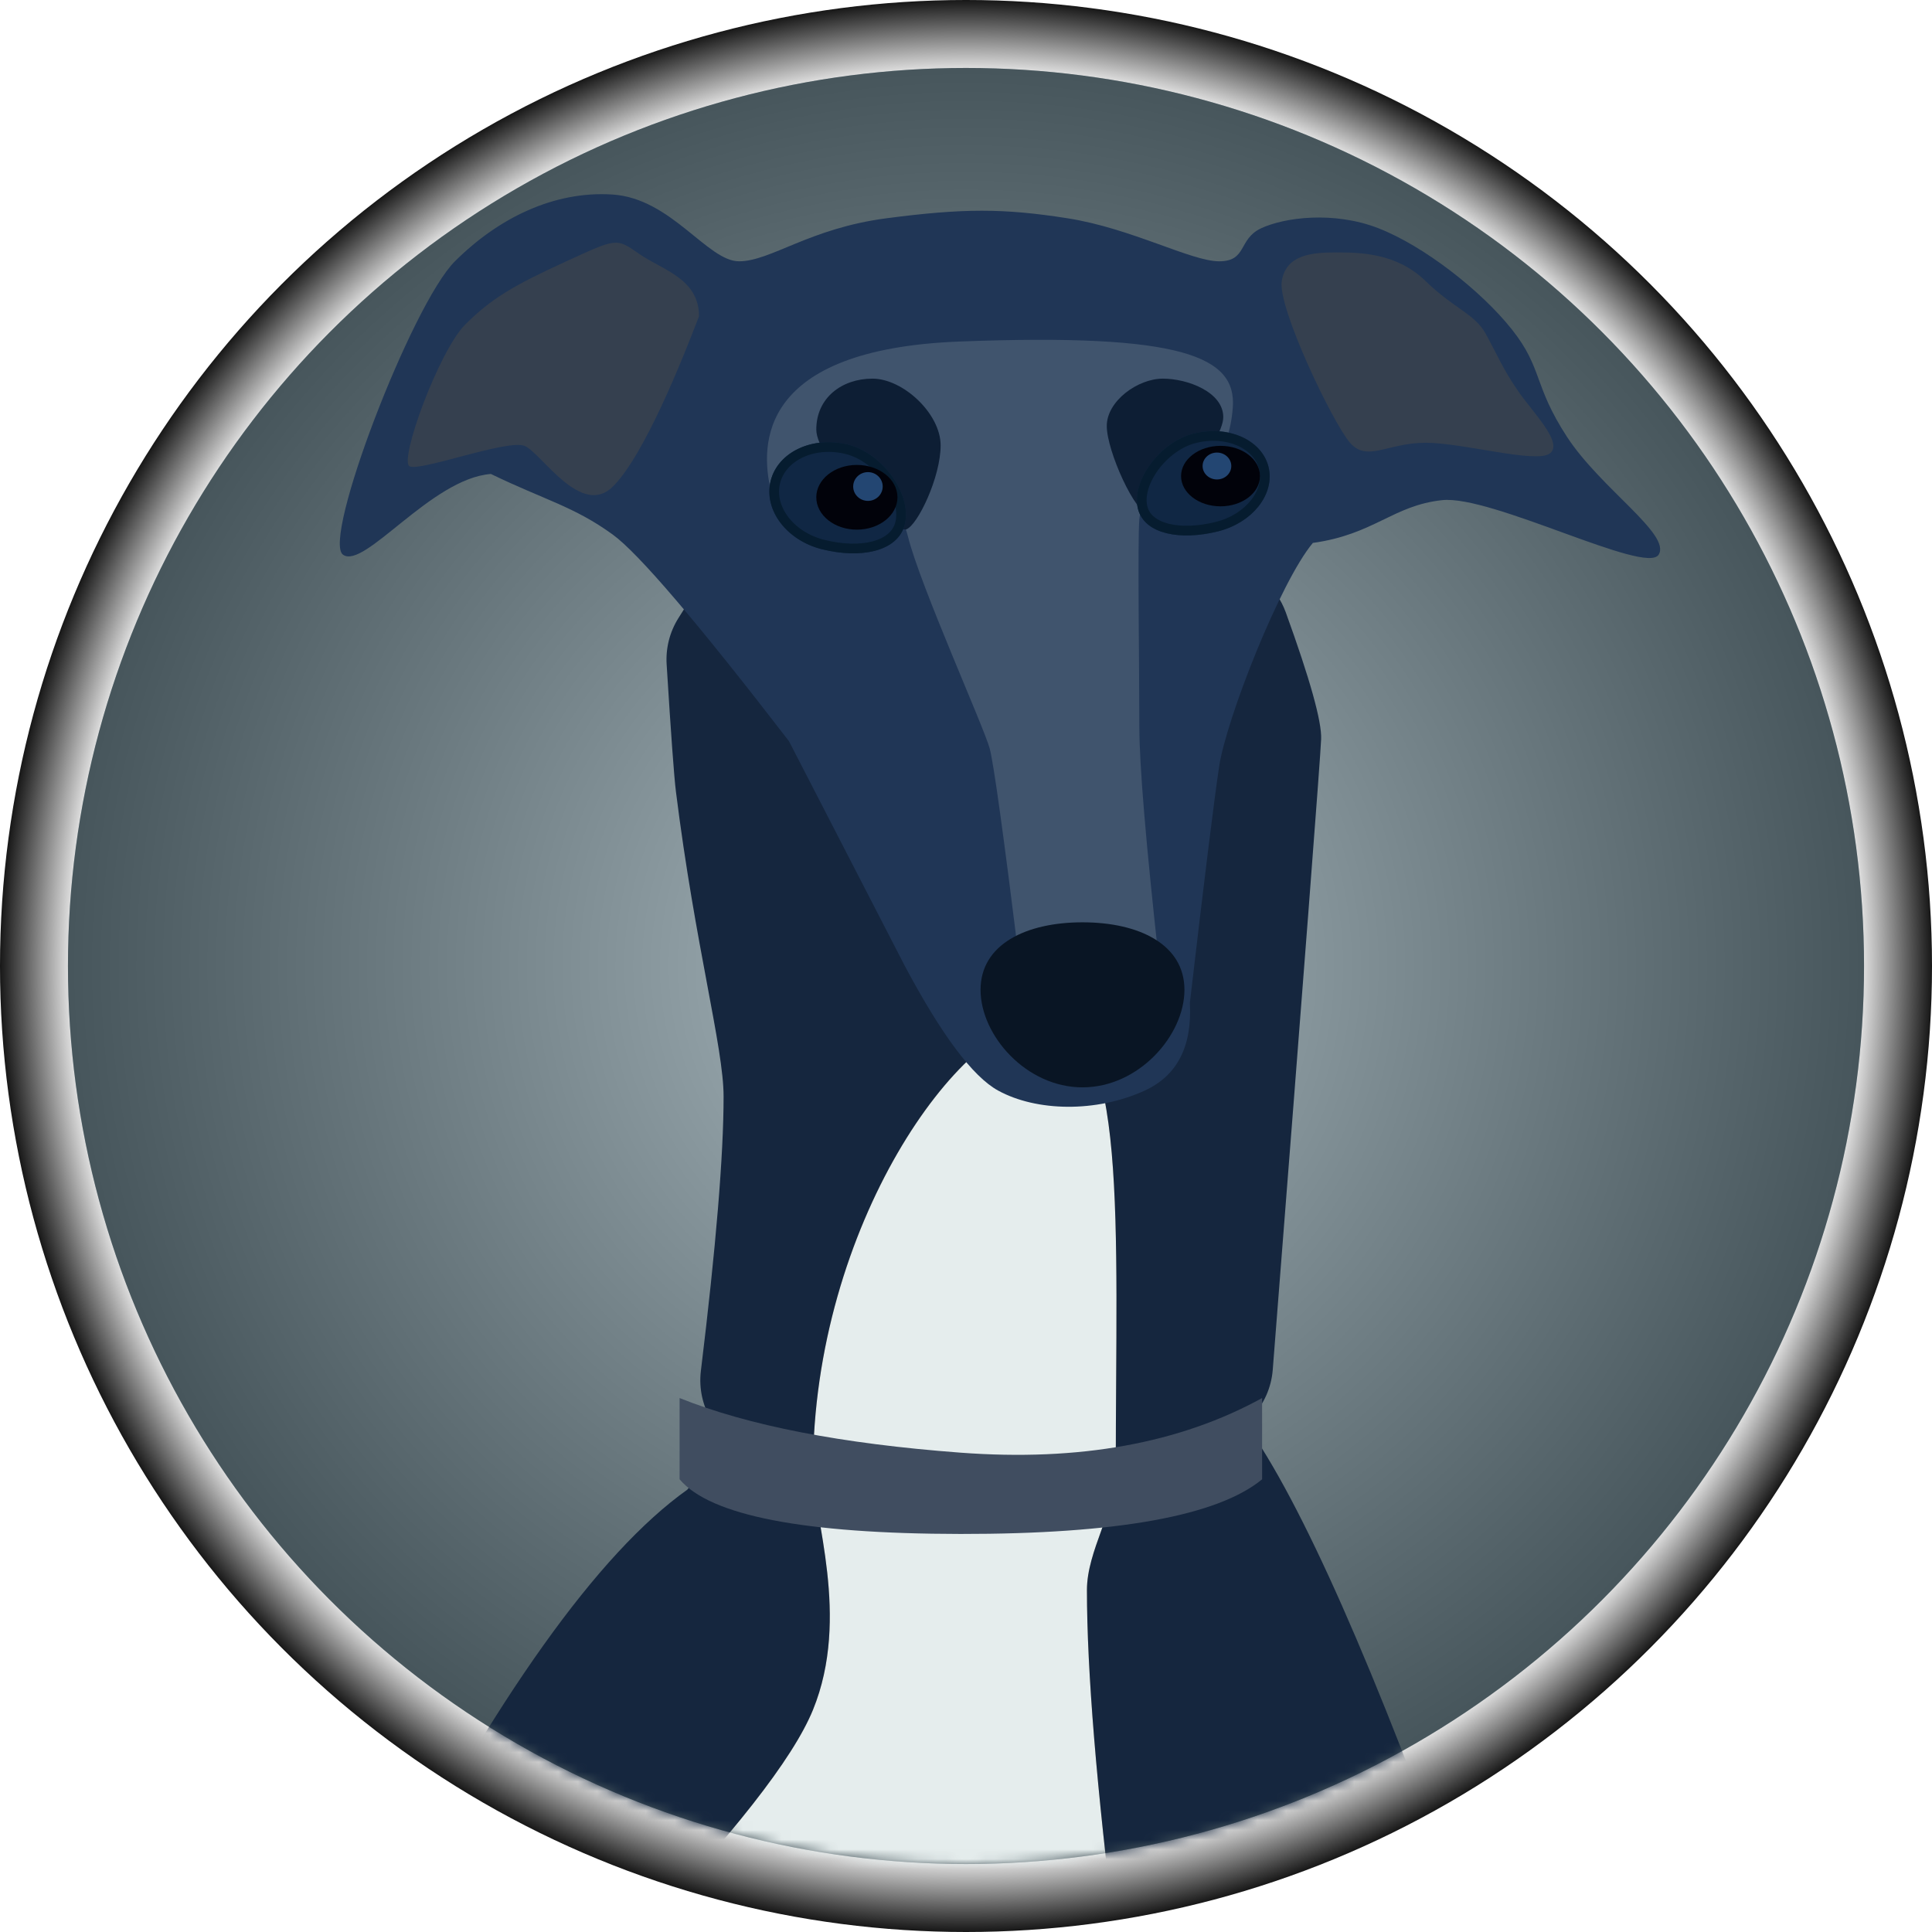 <?xml version="1.0" encoding="UTF-8" standalone="no"?>
<svg width="199px" height="199px" viewBox="0 0 199 199" version="1.1" xmlns="http://www.w3.org/2000/svg" xmlns:xlink="http://www.w3.org/1999/xlink">
    <!-- Generator: Sketch 46.2 (44496) - http://www.bohemiancoding.com/sketch -->
    <title>greyhoundhead </title>
    <desc>Created with Sketch.</desc>
    <defs>
        <radialGradient cx="50%" cy="50%" fx="50%" fy="50%" r="50%" id="radialGradient-1">
            <stop stop-color="#FFFFFF" offset="0%"></stop>
            <stop stop-color="#EDEDED" offset="91.62%"></stop>
            <stop stop-color="#000000" offset="100%"></stop>
        </radialGradient>
        <radialGradient cx="50%" cy="50%" fx="50%" fy="50%" r="50.035%" id="radialGradient-2">
            <stop stop-color="#FFFFFF" stop-opacity="0.5" offset="0%"></stop>
            <stop stop-color="#000000" stop-opacity="0.5" offset="100%"></stop>
        </radialGradient>
        <circle id="path-3" cx="99.5" cy="99.5" r="92.5"></circle>
        <path d="M79.927,180 C77.947,164.132 76.957,152.058 76.957,143.779 C76.957,139.696 79.927,135.576 79.927,131.419 C79.927,106.215 81.247,85 72.635,85 C64.022,85 48.739,106.215 48.739,131.419 C48.739,136.09 52.639,146.552 48.739,156.115 C46.685,161.149 40.439,169.111 30,180 L79.927,180 Z" id="path-5"></path>
        <filter x="-15.0%" y="-7.9%" width="130.0%" height="115.8%" filterUnits="objectBoundingBox" id="filter-6">
            <feMorphology radius="0.5" operator="dilate" in="SourceAlpha" result="shadowSpreadOuter1"></feMorphology>
            <feOffset dx="0" dy="0" in="shadowSpreadOuter1" result="shadowOffsetOuter1"></feOffset>
            <feGaussianBlur stdDeviation="2" in="shadowOffsetOuter1" result="shadowBlurOuter1"></feGaussianBlur>
            <feColorMatrix values="0 0 0 0 0.898   0 0 0 0 0.929   0 0 0 0 0.929  0 0 0 1 0" type="matrix" in="shadowBlurOuter1"></feColorMatrix>
        </filter>
        <path d="M8.004,17.84 C11.781,17.84 15.657,16.359 15.657,13.291 C15.657,10.223 11.781,6.729 8.004,6.729 C4.226,6.729 1.164,9.216 1.164,12.284 C1.164,15.353 4.226,17.84 8.004,17.84 Z" id="path-7"></path>
        <path d="M7.784,11.981 C11.458,11.981 15.227,10.597 15.227,7.73 C15.227,4.862 11.458,1.597 7.784,1.597 C4.11,1.597 1.132,3.921 1.132,6.789 C1.132,9.657 4.11,11.981 7.784,11.981 Z" id="path-8"></path>
    </defs>
    <g id="Page-1" stroke="none" stroke-width="1" fill="none" fill-rule="evenodd">
        <g id="Artboard" transform="translate(-261, -9)">
            <g id="greyhoundhead-" transform="translate(261, 9)">
                <circle id="Oval" fill="url(#radialGradient-1)" cx="99.5" cy="99.5" r="99.5"></circle>
                <mask id="mask-4" fill="white">
                    <use xlink:href="#path-3"></use>
                </mask>
                <g id="Mask">
                    <use fill="#748D97" xlink:href="#path-3"></use>
                    <use fill-opacity="0.8" fill="url(#radialGradient-2)" xlink:href="#path-3"></use>
                </g>
                <g id="greyhead" mask="url(#mask-4)">
                    <g transform="translate(35, 20)">
                        <path d="M93.286,126.637 C93.494,126.425 93.701,126.21 93.907,125.994 C95.178,124.662 95.951,122.933 96.095,121.097 L96.095,121.097 C99.329,79.889 100.991,58.235 101.08,56.138 C101.156,54.334 99.941,49.978 97.435,43.068 C96.493,40.473 94.28,38.546 91.58,37.971 L91.58,37.971 L44.737,28 L34.879,43.666 C33.986,45.084 33.562,46.748 33.665,48.421 L33.665,48.421 C34.112,55.638 34.431,60.013 34.623,61.544 C36.613,77.463 39.531,87.888 39.531,92.933 C39.531,98.992 38.751,108.417 37.192,121.206 C36.973,123.007 37.371,124.828 38.323,126.372 L38.323,126.372 C38.817,127.174 39.325,127.944 39.845,128.681 C38.409,130.223 37.057,131.81 35.791,133.442 C26.624,139.966 16.027,154.819 4,178 L116,178 C106.588,151.743 99.017,134.622 93.286,126.637 Z" id="Combined-Shape" fill="#15263E" fill-rule="evenodd"></path>
                        <g id="Oval-2" fill="none">
                            <use fill="black" fill-opacity="1" filter="url(#filter-6)" xlink:href="#path-5"></use>
                            <use fill="#E5EDED" fill-rule="evenodd" xlink:href="#path-5"></use>
                        </g>
                        <path d="M41.123,6.914 C37.864,6.914 34.154,0.435 28.1,0.037 C22.045,-0.361 16.3,2.484 11.858,6.914 C7.415,11.344 -1.871,35.583 0.333,37.138 C2.538,38.692 9.418,29.282 15.565,28.82 C21.13,31.516 24.106,32.159 28.1,35.051 C30.762,36.979 36.819,44.078 46.268,56.347 L58.165,79.43 C61.974,86.594 65.189,90.894 67.809,92.331 C71.739,94.486 77.898,94.626 82.912,92.331 C86.255,90.8 87.804,87.786 87.559,83.288 C89.073,70.339 90.078,62.225 90.575,58.946 C91.321,54.027 96.856,39.949 100.228,35.921 C106.528,35.051 108.474,32.061 113.544,31.516 C118.615,30.97 134.514,39.224 135.841,37.138 C137.167,35.051 129.881,30.334 126.398,24.987 C122.915,19.64 123.912,17.929 120.714,13.916 C117.516,9.902 111.658,5.339 107.009,3.52 C102.36,1.702 97.249,2.406 94.885,3.52 C92.52,4.635 93.469,6.914 90.575,6.914 C87.682,6.914 81.561,3.52 74.964,2.484 C68.366,1.448 64.243,1.444 56.298,2.484 C48.353,3.524 44.382,6.914 41.123,6.914 Z" id="Path-2" fill="#203656" fill-rule="evenodd"></path>
                        <path d="M37,12.578 C37,8.688 33.237,7.818 30.852,6.159 C28.466,4.501 28.594,4.5 23.243,6.954 C17.892,9.408 15.608,10.745 12.912,13.436 C10.217,16.127 6.052,27.494 7.194,28.035 C8.336,28.576 17.352,25.186 19.064,25.939 C20.777,26.691 24.878,33.389 28.152,30.095 C31.427,26.8 35.365,16.843 37,12.578 Z" id="Path-4" fill="#35404F" fill-rule="evenodd"></path>
                        <path d="M35,132.372 C38.157,136.108 47.8,137.983 63.93,138 C80.06,138.016 90.417,136.141 95,132.372 L95,124 C86.52,128.667 76.163,130.542 63.93,129.627 C51.697,128.712 42.053,126.837 35,124 L35,132.372 Z" id="Path-3" fill="#404D60" fill-rule="evenodd"></path>
                        <path d="M97.025,8.945 C97.474,6.215 100.144,6 102.656,6 C105.167,6 108.881,6.075 111.833,8.945 C114.785,11.816 116.883,12.304 118.027,14.371 C119.171,16.437 119.812,18.038 121.387,20.307 C122.963,22.576 126.035,25.605 124.651,26.695 C123.266,27.785 115.722,25.605 111.833,25.605 C107.943,25.605 105.822,27.638 104.054,25.605 C102.286,23.572 96.577,11.675 97.025,8.945 Z" id="Path-5" fill="#35404F" fill-rule="evenodd"></path>
                        <path d="M44.386,30.483 C43.315,25.837 43.033,15.973 63.868,15.176 C86.827,14.297 92.374,16.737 91.981,21.974 C91.239,31.858 82.806,28.363 82.355,33.482 C82.165,35.64 82.355,48.967 82.355,54.851 C82.355,58.774 83.028,66.824 84.373,79 L69.983,79 C68.361,65.915 67.348,58.619 66.944,57.112 C66.339,54.851 59.834,40.461 58.526,35.285 C56.086,25.627 46.665,40.366 44.386,30.483 Z" id="Rectangle-2" fill-opacity="0.342" fill="#7F8C99" fill-rule="evenodd"></path>
                        <path d="M76.5,92 C82.299,92 87,86.649 87,81.955 C87,77.26 82.299,75 76.5,75 C70.701,75 66,77.26 66,81.955 C66,86.649 70.701,92 76.5,92 Z" id="Oval-3" fill="#091524" fill-rule="evenodd"></path>
                        <g id="Group" stroke-width="1" fill="none" fill-rule="evenodd" transform="translate(43, 19)">
                            <path d="M15.355,15.522 C16.531,15.076 18.887,10.148 18.887,6.875 C18.887,3.602 15.015,0 11.867,0 C8.719,0 6.08,1.971 6.08,5.244 C6.08,8.517 14.18,15.969 15.355,15.522 Z" id="Oval-7" fill="#0D1E34"></path>
                            <g id="Oval-4" transform="translate(8.41, 12.284) rotate(14) translate(-8.41, -12.284) ">
                                <use fill="#102744" fill-rule="evenodd" xlink:href="#path-7"></use>
                                <path stroke="#061C2F" stroke-width="1" d="M8.004,17.34 C12.064,17.34 15.157,15.722 15.157,13.291 C15.157,10.458 11.454,7.229 8.004,7.229 C4.482,7.229 1.664,9.518 1.664,12.284 C1.664,15.051 4.482,17.34 8.004,17.34 Z"></path>
                            </g>
                            <ellipse id="Oval-5" fill="#01020A" cx="10.26" cy="12.222" rx="4.18" ry="3.333"></ellipse>
                            <ellipse id="Oval-6" fill="#234672" cx="11.4" cy="11.111" rx="1.52" ry="1.481"></ellipse>
                        </g>
                        <path d="M83.368,33 C84.771,33 91,25.544 91,22.966 C91,20.387 87.335,19 84.771,19 C82.208,19 79,21.298 79,23.877 C79,26.455 81.964,33 83.368,33 Z" id="Oval-8" fill="#0D1E34" fill-rule="evenodd"></path>
                        <g id="Group-Copy" stroke-width="1" fill="none" fill-rule="evenodd" transform="translate(88.5, 30) scale(-1, 1) translate(-88.5, -30) translate(80, 23)">
                            <g id="Oval-4" transform="translate(8.18, 6.789) rotate(14) translate(-8.18, -6.789) ">
                                <use fill="#102744" fill-rule="evenodd" xlink:href="#path-8"></use>
                                <path stroke="#061C2F" stroke-width="1" d="M7.784,11.481 C11.725,11.481 14.727,9.972 14.727,7.73 C14.727,5.107 11.136,2.097 7.784,2.097 C4.363,2.097 1.632,4.228 1.632,6.789 C1.632,9.35 4.363,11.481 7.784,11.481 Z"></path>
                            </g>
                            <g id="Group-2" transform="translate(2.217, 2.923)">
                                <ellipse id="Oval-5" fill="#01020A" cx="4.065" cy="3.115" rx="4.065" ry="3.115"></ellipse>
                                <ellipse id="Oval-6" fill="#234672" cx="4.435" cy="2.077" rx="1.478" ry="1.385"></ellipse>
                            </g>
                        </g>
                    </g>
                </g>
            </g>
        </g>
    </g>
</svg>